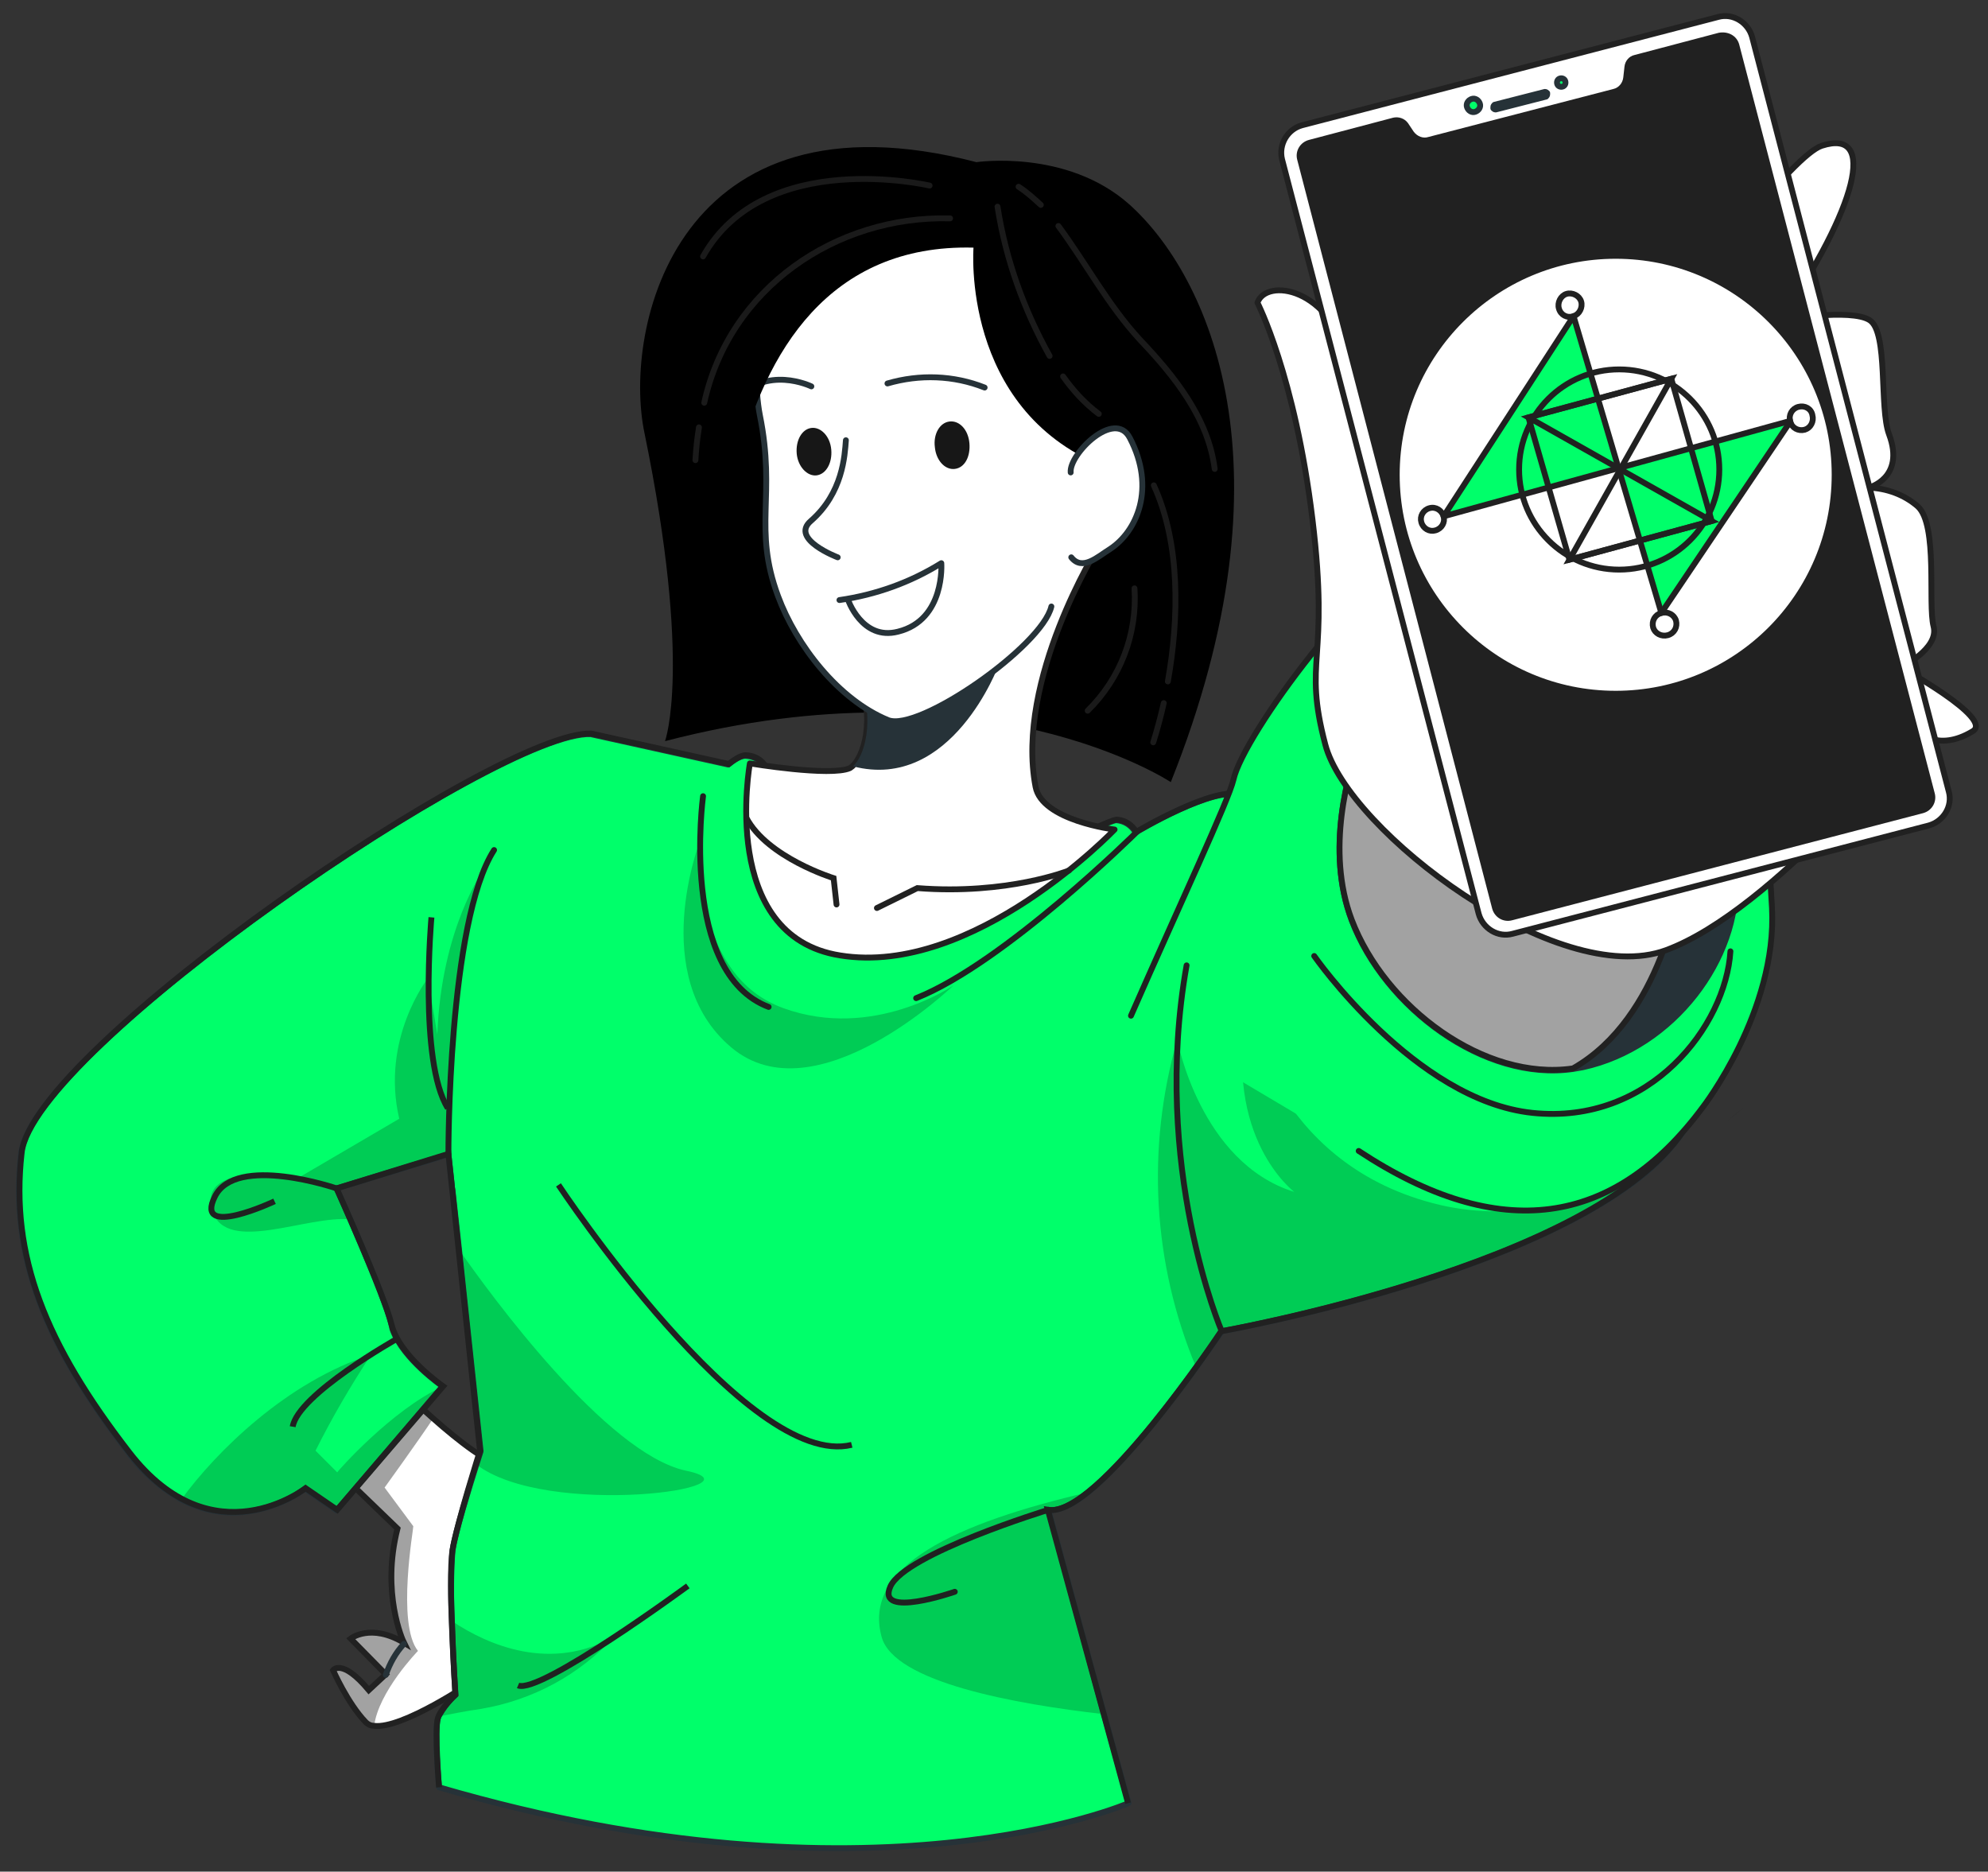 <?xml version="1.0" encoding="utf-8"?>
<!-- Generator: Adobe Illustrator 25.0.0, SVG Export Plug-In . SVG Version: 6.00 Build 0)  -->
<svg version="1.1" id="Camada_1" xmlns="http://www.w3.org/2000/svg" xmlns:xlink="http://www.w3.org/1999/xlink" x="0px" y="0px"
	 viewBox="0 0 339.6 319.7" style="enable-background:new 0 0 339.6 319.7;" xml:space="preserve">
<rect x="0" y="0" width="339.6" height="319.7" fill="#333333" stroke="none"/>
<style type="text/css">
	.st0{display:none;}
	.st1{display:inline;}
	.st2{fill:#FFFFFF;}
	.st3{clip-path:url(#SVGID_2_);}
	.st4{opacity:0.4;fill:#00FF6A;enable-background:new    ;}
	.st5{fill:none;stroke:#263238;stroke-linecap:round;stroke-linejoin:round;}
	.st6{fill:#00FF6A;}
	.st7{opacity:0.2;enable-background:new    ;}
	.st8{fill:#00FF6A;stroke:#263238;stroke-linecap:round;stroke-linejoin:round;}
	.st9{fill:#263238;}
	.st10{fill:#FFFFFF;stroke:#263238;stroke-linecap:round;stroke-linejoin:round;}
	.st11{opacity:0.2;}
	.st12{fill:none;stroke:#FFFFFF;stroke-linecap:round;stroke-linejoin:round;}
	.st13{fill:#263238;stroke:#263238;stroke-linecap:round;stroke-linejoin:round;}
	.st14{clip-path:url(#SVGID_4_);}
	.st15{fill:#00FF6A;stroke:#263238;stroke-width:1.002;stroke-linecap:round;stroke-linejoin:round;stroke-miterlimit:4.007;}
	.st16{fill:none;stroke:#26343B;stroke-miterlimit:10;}
	.st17{fill:#00FF6A;stroke:#26343B;stroke-miterlimit:10;}
	.st18{clip-path:url(#SVGID_6_);}
	.st19{opacity:0.4;fill:#171717;enable-background:new    ;}
	.st20{fill:none;stroke:#212121;stroke-miterlimit:10;}
	.st21{fill:#00FF6A;stroke:#212121;stroke-linecap:round;stroke-linejoin:round;}
	.st22{fill:#FFFFFF;stroke:#212121;stroke-linecap:square;stroke-linejoin:round;stroke-miterlimit:10;}
	.st23{fill:none;stroke:#212121;stroke-linecap:round;stroke-miterlimit:10;}
	.st24{fill:#171717;}
	.st25{fill:none;stroke:#828282;stroke-linecap:round;stroke-linejoin:round;}
	.st26{clip-path:url(#SVGID_8_);}
	.st27{fill:none;stroke:#212121;stroke-linecap:round;stroke-linejoin:round;}
	.st28{fill:#212121;}
	.st29{fill:#00FF6A;stroke:#212121;stroke-linecap:square;stroke-linejoin:round;stroke-miterlimit:10;}
	.st30{fill:none;stroke:#212121;stroke-linejoin:round;stroke-miterlimit:10;}
	.st31{display:inline;fill:none;stroke:#000000;stroke-width:5;stroke-miterlimit:10;}
</style>
<g id="Camada_1_2_">
	<g id="Camada_1_1_" class="st0">
		<g id="freepik--Character--inject-626" class="st1">
			<path class="st2" d="M80.6,287.3c0,0-11.9,8.1-16.7,7.5c-0.5,0-1-0.2-1.4-0.6c-3.1-3.2-5.6-8.9-5.6-8.9s1.5-2.1,6.1,3.4l2.9-2.7
				l-6-6.1c0,0,3.4-2.7,9.1,0.7c-0.2-0.4-3.9-8.5-1.1-19.5l-14-13.5l12.4-10.8l1-0.8c0,0,0.8,0.8,2,2s2.9,2.7,4.7,4.3
				c4.4,3.9,9.7,8,12,8C90.2,250.3,80.6,287.3,80.6,287.3z"/>
			<g>
				<g>
					<g>
						<g>
							<g>
								<defs>
									<path id="SVGID_1_" d="M80.6,287.3c0,0-11.9,8.1-16.7,7.5c-0.5,0-1-0.2-1.4-0.6c-3.1-3.2-5.6-8.9-5.6-8.9s1.5-2.1,6.1,3.4
										l2.9-2.7l-6-6.1c0,0,3.4-2.7,9.1,0.7c-0.2-0.4-3.9-8.5-1.1-19.5l-14-13.5l12.4-10.8l1-0.8c0,0,0.8,0.8,2,2s2.9,2.7,4.7,4.3
										c4.4,3.9,9.7,8,12,8C90.2,250.3,80.6,287.3,80.6,287.3z"/>
								</defs>
								<clipPath id="SVGID_2_">
									<use xlink:href="#SVGID_1_"  style="overflow:visible;"/>
								</clipPath>
								<g class="st3">
									<path class="st4" d="M71.4,282c0,0-6.8,7-7.5,12.9c-0.5,0-1-0.2-1.4-0.6c-3.1-3.2-5.6-8.9-5.6-8.9s1.5-2.1,6.1,3.4l2.9-2.7
										l-6-6.1c0,0,3.4-2.7,9.1,0.7c-0.2-0.4-3.9-8.5-1.1-19.5l-14-13.5l12.4-10.8l3,1.1c1.2,1.2,2.9,2.7,4.7,4.3
										c-2.6,3.9-8.3,11.8-8.3,11.8l4.9,6.6C70.7,260.8,67.7,277.4,71.4,282z"/>
								</g>
							</g>
						</g>
					</g>
				</g>
			</g>
			<path class="st5" d="M80.6,287.3c0,0-11.9,8.1-16.7,7.5c-0.5,0-1-0.2-1.4-0.6c-3.1-3.2-5.6-8.9-5.6-8.9s1.5-2.1,6.1,3.4l2.9-2.7
				l-6-6.1c0,0,3.4-2.7,9.1,0.7c-0.2-0.4-3.9-8.5-1.1-19.5l-14-13.5l12.4-10.8l1-0.8c0,0,0.8,0.8,2,2s2.9,2.7,4.7,4.3
				c4.4,3.9,9.7,8,12,8C90.2,250.3,80.6,287.3,80.6,287.3z"/>
			<path class="st5" d="M65.9,286.1c0.7-2,1.7-3.8,3.1-5.3"/>
			<path class="st6" d="M287.7,193.1c-1.9,2.7-4.1,5.2-6.7,7.3l0,0c-21.9,18.1-72.3,27-72.3,27s-1.7,2.5-4.3,6.1
				c-4.7,6.5-12.3,16.4-18.5,21.4l0,0c-2.6,2.1-5,3.3-6.8,3l9.5,34.9l4.2,15.2c0,0-43.5,19-117.8-2.7c0,0-0.9-9.7-0.2-11.8
				c0-0.1,0.1-0.2,0.1-0.3c0.8-1.4,1.7-2.6,2.9-3.7c0,0-0.4-6.2-0.6-12.6c-0.2-4-0.2-8.1,0.1-12.1c0.5-3.2,2.9-10.9,4.1-14.7
				l0.7-2.2l-3.7-34.6l-1.1-10l-0.1-0.5c0-0.1,0-0.1,0-0.2l-0.6-5.4L57.5,203c0,0,1,2.2,2.4,5.4c2.5,5.8,6.2,14.5,7,18
				c0.1,0.3,0.1,0.6,0.2,0.8c1.8,5,8.5,9.6,8.5,9.6L57.5,258l-5.4-3.7c-0.7,0.5-1.4,1-2.2,1.4c-3.5,1.9-10.9,4.7-19,0.4
				c-3.5-2-6.6-4.7-8.9-7.9C7.8,229.8,1.6,214.7,3.6,197s81.5-72.2,97.3-71.6l23.5,5.2c0.5-0.4,1.9-1.5,2.9-1.5
				c4.3,0.2,4.4,5.2,4.4,5.2l52.6,8.5c0,0,5.5-2.7,6.4-2.7c1.4,0.1,2.6,0.9,3.3,2.1c0,0,13.6-8.2,18-6.3
				C226.6,142,298.3,176.9,287.7,193.1z"/>
			<path class="st7" d="M105,279.5c-6,6.6-14,10.9-22.8,12.4c-2.8,0.4-5.2,0.9-7.3,1.3c0.8-1.4,1.7-2.6,2.9-3.7
				c0,0-0.4-6.2-0.6-12.6C83.3,281,94.1,285.7,105,279.5z"/>
			<path class="st7" d="M81.3,250.1l0.7-2.2l-3.7-34.6c5.5,7.9,25.2,34.9,38.8,37.9C131.4,254.1,93.4,259.5,81.3,250.1z"/>
			<path class="st7" d="M188.5,292.8c-14.9-1.7-35.8-5.4-37.9-13.2c-3.3-12.1,12.6-19.4,35.3-24.7c-2.6,2.1-5,3.3-6.8,3L188.5,292.8
				z"/>
			<path class="st7" d="M280.9,200.4c-21.9,18.1-72.3,27-72.3,27s-1.7,2.5-4.3,6.1c-7.4-17.7-8.5-37.4-3.2-55.9c0,0,3.9,21,20,26
				c0,0-12.3-9.2-8-31.3c0,0,4.2,26,31.6,33.2C258.1,209.1,271.1,205.2,280.9,200.4z"/>
			<path class="st7" d="M77.2,202.7l-0.6-5.6l-19.1,5.8c0,0,1,2.2,2.4,5.4c-7.3-0.8-21.2,6-23.6-1.4c-2.9-8.9,15-5.9,15-5.9
				l16.9-9.9c-3.2-13.7,4.9-24,4.9-24l1.6,9.6c0.7-18.2,7.9-28.1,7.9-28.1C76.7,163.1,76.8,198.5,77.2,202.7z"/>
			<path class="st7" d="M75.7,236.8L57.6,258l-5.4-3.7c-0.7,0.5-1.4,1-2.2,1.4c-3.5,1.9-10.9,4.7-19,0.4c5.9-8.1,18-20.1,32.4-24.7
				c-3.5,5.3-6.7,10.8-9.5,16.4l3.7,3.7C57.6,251.4,66.9,240.8,75.7,236.8z"/>
			<path class="st7" d="M119.6,143.6c0,1.9-1.2,23,14.2,28.6s29.1-3.9,29.1-3.9s-23.6,22.8-38,10.6S119.6,143.6,119.6,143.6z"/>
			<path class="st5" d="M75,305.3c0,0-0.8-9.7-0.2-11.8c0.5-1.7,3-4,3-4s-1.3-19.7-0.5-24.7c0.7-4.4,4.7-17,4.7-17l-5.4-50.7
				L57.5,203c0,0,8.1,18,9.4,23.3c1.3,5.3,8.8,10.5,8.8,10.5l-18.1,21.1l-5.4-3.7c0,0-15.8,12.4-30.1-6.1S1.7,214.6,3.7,196.9
				s81.6-72.2,97.3-71.6l23.5,5.2c0.5-0.4,1.9-1.5,2.9-1.5c4.3,0.2,4.4,5.2,4.4,5.2l52.6,8.5c0,0,5.5-2.7,6.4-2.7
				c1.4,0.1,2.6,0.9,3.3,2.1c0,0,13.6-8.1,18-6.3c14.4,6.2,86.1,41.1,75.5,57.3c-15.1,23-79,34.3-79,34.3s-21.2,32-29.6,30.5
				l13.7,50.1"/>
			<path class="st8" d="M232.1,196.6c24.1,15.9,43.6,13,58.8-7.5c0,0,12.7-16.4,11.8-34s-5.1-75.1-60.1-60.4
				c-9,2.4-30.2,30.7-31.9,38.5c-0.8,3.5-9.3,21.6-17.5,40.3"/>
			<path class="st9" d="M166.8,27.7c0,0,15.4-2.3,26.1,7.2c13.5,12.1,28.7,44.7,7.1,98.7c0,0-31.9-21.2-86.4-7
				c0,0,4.7-12.7-3.5-52.6C106.3,56,115.7,14.4,166.8,27.7z"/>
			<path class="st10" d="M143.5,163.2c22.8,3.7,46.9-21.5,46.9-21.5s-12.4-1.5-13.5-7.3c-3.5-18.3,10.7-41,10.7-41
				s-55.3,1.5-45.6,14c1.8,2.3,3.3,4.8,4.4,7.5c3.4,8.2,1,14.4-0.8,16c-0.1,0.1-0.3,0.2-0.4,0.3c-3.3,1.5-17.1-0.8-17.1-0.8
				S122.7,159.9,143.5,163.2z"/>
			<path class="st5" d="M182.6,148.7c0,0-10.5,4.2-25.9,3l-6.9,3.4"/>
			<path class="st5" d="M142.9,154.5l-0.5-4.5c0,0-11.3-3.5-14.9-10.3"/>
			<path class="st9" d="M145.7,130.9c16.9,4.4,24.9-17.3,24.9-17.3s-13.5-4-24.1,1.3C149.8,123.2,147.5,129.4,145.7,130.9z"/>
			<path class="st10" d="M188.7,82c4.1-23.1-0.5-50.8-35.6-48.5c-25.1,1.6-24.9,29.2-23.3,37.4c2.8,13.8-1.2,19.3,3.1,30.9
				c3.1,8.4,10.3,17.7,18.8,21.2c5.2,2.1,26.3-12.6,27.9-19.4"/>
			<path class="st5" d="M144.5,75.2c-0.2,2.6-0.5,9-6,13.8c-3.6,3.1,4.6,6.2,4.6,6.2"/>
			<path class="st5" d="M138.6,66c0,0-7.8-3.8-13,2.5"/>
			<path class="st5" d="M151.6,65.5c5.5-1.6,11.3-1.4,16.6,0.7"/>
			<path class="st9" d="M159.7,76.4c0.2,2.2,1.7,3.9,3.4,3.7s2.7-2.1,2.5-4.4s-1.7-3.9-3.4-3.7S159.4,74.2,159.7,76.4z"/>
			<path class="st5" d="M143.4,102.5c6.2-0.9,12.1-3,17.4-6.3c0,0,0.7,9.7-7.4,11.7c-6.2,1.6-8.6-5.6-8.6-5.6"/>
			<path class="st9" d="M166.3,42.3c0,0-2.2,27.4,22,37.3l11.3-26.3l-17.1-19l-25.8-7.5c-38.6,2.4-55.2,26.4-33.8,90.2
				C122.8,117,116.8,41,166.3,42.3z"/>
			<path class="st10" d="M182.9,80.7c-0.3-3.1,7.5-10.9,10.1-5.9c4.5,8.6,1.2,16-3.4,19c-2.1,1.3-4.7,3.8-6.6,1.4"/>
			<path class="st9" d="M136.1,77.5c0.2,2.2,1.8,3.9,3.4,3.7s2.7-2.1,2.5-4.4s-1.8-3.9-3.4-3.7S135.9,75.2,136.1,77.5z"/>
			<g class="st11">
				<path class="st12" d="M119.4,73c-0.3,1.9-0.5,3.7-0.6,5.6"/>
				<path class="st12" d="M162.3,37.3c-19.5-0.5-37.7,11.9-42,31.5"/>
				<path class="st12" d="M158.8,31.7c0,0-28.2-6.6-38.7,12.1"/>
				<path class="st12" d="M181.6,64.3c1.7,2.4,3.7,4.6,6.1,6.4"/>
				<path class="st12" d="M170.4,35.3c1.4,9,4.5,17.6,8.9,25.5"/>
				<path class="st12" d="M198.8,120.1c-0.5,2.2-1.1,4.5-1.8,6.7"/>
				<path class="st12" d="M197.1,82.9c4.6,10.1,4.3,22.8,2.4,33.5"/>
				<path class="st12" d="M193.8,100.5c0.5,7.8-2.4,15.4-8,20.9"/>
				<path class="st12" d="M180.8,38.6c4.8,6.5,8.4,13.4,13.9,19.4c5.9,6.2,11.7,13.4,12.8,22.1"/>
				<path class="st12" d="M174,31.9c1.4,0.9,2.6,2,3.8,3.1"/>
			</g>
			<path class="st13" d="M270.4,182.3c-0.6,0.1-1.1,0.2-1.7,0.3c-15.1,2.2-32.1-10.4-37.8-25.4c-4.5-11.9-0.6-25.4,1.6-31.1
				c0.7-1.8,1.2-2.9,1.2-2.9c9.1-13,62.1,12.5,62.8,26.5S285.9,178.9,270.4,182.3z"/>
			<path class="st2" d="M287,151.5c0,0-3,22.3-18.3,31c-15.1,2.2-32.1-10.4-37.8-25.4c-4.5-11.9-0.6-25.4,1.6-31.1l0,0
				C250.4,115.8,287,151.5,287,151.5z"/>
			<g>
				<g>
					<g>
						<g>
							<g>
								<defs>
									<path id="SVGID_3_" d="M287,151.5c0,0-3,22.3-18.3,31c-15.1,2.2-32.1-10.4-37.8-25.4c-4.5-11.9-0.6-25.4,1.6-31.1l0,0
										C250.4,115.8,287,151.5,287,151.5z"/>
								</defs>
								<clipPath id="SVGID_4_">
									<use xlink:href="#SVGID_3_"  style="overflow:visible;"/>
								</clipPath>
								<g class="st14">
									<path class="st4" d="M287,151.5c0,0-3,22.3-18.3,31c-15.1,2.2-32.1-10.4-37.8-25.4c-4.5-11.9-0.6-25.4,1.6-31.1l0,0
										C250.4,115.8,287,151.5,287,151.5z"/>
								</g>
							</g>
						</g>
					</g>
				</g>
			</g>
			<path class="st5" d="M287,151.5c0,0-3,22.3-18.3,31c-15.1,2.2-32.1-10.4-37.8-25.4c-4.5-11.9-0.6-25.4,1.6-31.1l0,0
				C250.4,115.8,287,151.5,287,151.5z"/>
			<path class="st5" d="M224.5,163.3c0,0,17.2,24.7,37.3,26.8s33-14.9,33.8-27.6"/>
			<path class="st10" d="M214.8,51.7c1.5-4.2,12.4-2.8,15.8,10.4s17,45.3,17,45.3s54-79.4,63.6-82.5s5.9,10.7-7.1,29.8
				c0,0,12.1-2.1,15.3,0s1.6,15,3.3,19.5c2.8,7.5-3.5,9.1-3.5,9.1c3.1,0.1,6.1,1.2,8.4,3.2c3.5,3.2,1.7,16.7,2.7,20.5
				c1,3.8-5.6,7-5.6,7s15.9,8.7,12.3,10.9c-6.1,3.7-9.5-0.1-9.5-0.1s-24.5,30.7-42.9,37.5s-54.3-20.3-58.2-35.1s0.8-13.9-2.2-38.5
				S214.8,51.7,214.8,51.7z"/>
			<path class="st10" d="M222.4,21.4l71.1-18.5c2.5-0.7,5.1,0.9,5.8,3.4l33.6,128.9c0.7,2.5-0.9,5.1-3.4,5.8l-71.1,18.5
				c-2.5,0.7-5.1-0.9-5.8-3.4L219,27.2C218.4,24.7,219.9,22.1,222.4,21.4z"/>
			<path class="st8" d="M252.8,17.7c0.2,0.6-0.2,1.2-0.8,1.4c-0.6,0.2-1.2-0.2-1.4-0.8c-0.2-0.6,0.2-1.2,0.8-1.4l0,0
				C252,16.7,252.6,17.1,252.8,17.7z"/>
			<path class="st8" d="M267.4,13.9c0.1,0.4-0.1,0.8-0.5,0.9l0,0c-0.4,0.1-0.8-0.1-0.9-0.5s0.1-0.8,0.5-0.9S267.3,13.5,267.4,13.9z"
				/>
			<path class="st15" d="M255.3,17.9l8.6-2.2c0.2,0,0.3,0.1,0.4,0.2v0.2c0,0.2-0.1,0.3-0.2,0.4l-8.6,2.2c-0.2,0-0.3-0.1-0.4-0.2
				v-0.2C255.1,18.1,255.2,18,255.3,17.9z"/>
			<path class="st8" d="M297.1,7.6l33.4,127.9c0.4,1.5-0.5,3-2,3.4l-70.2,18.3c-1.5,0.4-3-0.5-3.4-2L221.6,27.3
				c-0.4-1.5,0.5-3,2-3.4l14.4-3.8c0.9-0.2,1.9,0.1,2.5,0.9l1,1.5c0.6,0.8,1.6,1.2,2.5,0.9l31.6-8.2c0.9-0.2,1.6-1,1.7-2l0.2-1.8
				c0.1-1,0.8-1.8,1.7-2l14.4-3.8C295.2,5.3,296.7,6.1,297.1,7.6z"/>
			<circle class="st10" cx="270.9" cy="65.3" r="29.6"/>
			<g>
				<path class="st16" d="M265.6,48.1c0.7-0.2,1.1-1,0.8-1.6l0,0c-0.2-0.7-1-1-1.6-0.8c-0.7,0.2-1.1,1-0.8,1.6
					C264.2,47.9,265,48.3,265.6,48.1z"/>
				<path class="st16" d="M249.6,69.4c-0.7,0.2-1.1,0.9-0.9,1.6s0.9,1.1,1.6,0.9l0,0c0.7-0.2,1.1-0.9,0.9-1.6S250.3,69.3,249.6,69.4
					z"/>
				<path class="st16" d="M290.7,58.2c-0.7,0.2-1.1,0.9-0.9,1.6s0.9,1.1,1.6,0.9l0,0c0.7-0.2,1.1-0.9,0.9-1.6S291.4,58,290.7,58.2z"
					/>
				<path class="st16" d="M275.5,81.1c-0.7,0.2-1.1,0.9-0.9,1.6l0,0l0,0c0.2,0.7,0.9,1.1,1.6,0.9s1.1-0.9,0.9-1.6
					C276.9,81.3,276.1,80.9,275.5,81.1z"/>
				<path class="st17" d="M292.7,57.8c-0.9-0.8-2.3-0.8-3.2,0.1c-0.3,0.3-0.5,0.6-0.5,1c-1.7-3.8-5.9-5.8-9.8-4.6l-2.6,0.7l-0.4-1.2
					c-1.3-3.9-5.2-6.3-9.3-5.6c0.8-0.9,0.7-2.3-0.2-3.2c-0.9-0.8-2.3-0.7-3.2,0.2s-0.7,2.3,0.2,3.2c0.3,0.3,0.6,0.4,1,0.5
					c-3.7,1.8-5.6,6.1-4.3,10l0.1,0.4l-3.1,0.8c-4,1-6.6,4.9-6.1,9c-0.3-0.3-0.6-0.5-1-0.6c-1.2-0.3-2.4,0.4-2.8,1.5
					c-0.3,1.2,0.4,2.4,1.5,2.8c1.2,0.3,2.4-0.4,2.8-1.5c1.6,3.8,5.7,5.8,9.7,4.8l3.5-0.9c1.2,3.8,5,6.3,9,5.7
					c-0.8,0.9-0.8,2.3,0.1,3.2s2.3,0.8,3.2-0.1c0.8-0.9,0.8-2.3-0.1-3.2c-0.3-0.3-0.6-0.5-1-0.5c3.6-1.6,5.6-5.6,4.7-9.4l2.7-0.8
					c3.9-1.1,6.4-5,5.9-9.1c0.9,0.8,2.3,0.8,3.2-0.1C293.6,60.1,293.6,58.6,292.7,57.8z M250.3,72L250.3,72
					c-0.7,0.2-1.4-0.2-1.6-0.9s0.2-1.4,0.9-1.6c0.7-0.2,1.6,0.2,1.8,0.9S251,71.8,250.3,72z M264,47.2c-0.2-0.7,0.2-1.4,0.8-1.6
					c0.7-0.2,1.4,0.1,1.6,0.8l0,0c0.2,0.7-0.1,1.6-0.7,1.8S264.2,47.9,264,47.2z M277.1,82c0.2,0.7-0.2,1.4-0.9,1.6
					c-0.7,0.2-1.4-0.2-1.6-0.9l0,0l0,0c-0.2-0.7,0.1-1.6,0.8-1.8C276.1,80.8,276.9,81.3,277.1,82z M291.5,60.7L291.5,60.7
					c-0.7,0.2-1.7-0.2-1.9-0.8c-0.2-0.7,0.4-1.5,1.1-1.7s1.4,0.2,1.6,0.9C292.5,59.7,292.2,60.5,291.5,60.7z"/>
			</g>
			<line class="st5" x1="282.6" y1="70.4" x2="264.7" y2="75.3"/>
			<line class="st5" x1="276.6" y1="55" x2="265.2" y2="75.2"/>
			<line class="st5" x1="260.7" y1="59.3" x2="281.1" y2="70.9"/>
			<line class="st5" x1="277" y1="54.9" x2="259.7" y2="59.6"/>
			<line class="st5" x1="260.6" y1="59.3" x2="265.2" y2="75.2"/>
			<line class="st5" x1="251.2" y1="70.4" x2="289.6" y2="59.8"/>
			<line class="st5" x1="266" y1="48.1" x2="275.5" y2="81.1"/>
			<line class="st5" x1="276.6" y1="55" x2="281.1" y2="70.9"/>
			<path class="st9" d="M305.9,114.2l-40,10.4c-4.8,1.3-9.7-1.6-11-6.4l0,0l0,0c-1.3-4.8,1.6-9.7,6.4-11l0,0l40-10.4
				c4.8-1.2,9.7,1.6,11,6.4l0,0C313.6,108,310.7,112.9,305.9,114.2z"/>
			<path class="st2" d="M261.5,112.1c0.3-0.5,0.7-0.8,1.3-0.9c0.5-0.2,1.1-0.1,1.6,0.2s0.8,0.8,0.9,1.4l0.1,0.3l-1.2,0.3l-0.1-0.3
				c0-0.2-0.2-0.4-0.3-0.6c-0.2-0.1-0.4-0.1-0.5-0.1c-0.2,0-0.3,0.2-0.4,0.3c-0.1,0.2-0.1,0.4,0,0.7s0.3,0.6,0.5,0.8
				c0.3,0.3,0.7,0.5,1.1,0.7c0.3,0.2,0.6,0.3,0.9,0.5s0.5,0.4,0.7,0.7s0.4,0.6,0.5,1c0.2,0.5,0.1,1.1-0.1,1.7
				c-0.6,0.9-1.9,1.2-2.9,0.8c-0.5-0.3-0.8-0.8-0.9-1.4l-0.1-0.5l1.2-0.3l0.1,0.6c0.1,0.5,0.4,0.8,0.9,0.6s0.6-0.4,0.5-1
				c-0.1-0.3-0.3-0.6-0.5-0.8c-0.3-0.3-0.7-0.5-1.1-0.7c-0.3-0.2-0.6-0.4-0.9-0.6s-0.5-0.4-0.7-0.7s-0.4-0.6-0.5-1
				C261.2,113.2,261.3,112.6,261.5,112.1z"/>
			<path class="st2" d="M268.4,116.6c0.1,0.5,0.4,0.7,0.9,0.6s0.6-0.5,0.5-1l-1.7-6.4l1.2-0.3l1.6,6.3c0.2,0.5,0.1,1.1-0.1,1.7
				c-0.3,0.5-0.8,0.8-1.3,0.9c-0.5,0.2-1.1,0.1-1.6-0.2s-0.8-0.9-0.9-1.4l-1.6-6.3l1.3-0.3L268.4,116.6z"/>
			<path class="st2" d="M273.7,108.9c0.4,0.3,0.8,0.8,0.8,1.3l0.1,0.3c0.1,0.4,0.1,0.7,0.1,1.1c-0.1,0.3-0.2,0.6-0.5,0.8
				c0.7,0.1,1.2,0.6,1.4,1.5l0.2,0.7c0.2,0.5,0.1,1.1-0.1,1.6c-0.3,0.5-0.8,0.8-1.3,0.9l-2,0.5l-2.2-8.3l2-0.5
				C272.7,108.7,273.2,108.7,273.7,108.9z M272.4,112.4l0.5-0.1c0.2,0,0.4-0.2,0.5-0.4s0.1-0.5,0-0.7l-0.1-0.5
				c0-0.2-0.2-0.4-0.3-0.6c-0.2-0.1-0.4-0.1-0.5-0.1l-0.6,0.2L272.4,112.4z M273.4,116.1l0.7-0.2c0.2,0,0.4-0.1,0.5-0.3
				s0.1-0.5,0-0.7l-0.2-0.7c0-0.3-0.2-0.5-0.4-0.7c-0.2-0.1-0.5-0.1-0.7-0.1l-0.6,0.2L273.4,116.1z"/>
			<path class="st2" d="M275.4,108.5c0.3-0.5,0.7-0.8,1.3-0.9c0.5-0.2,1.1-0.1,1.6,0.2s0.8,0.9,0.9,1.4l0.1,0.3l-1.2,0.3l-0.1-0.4
				c0-0.2-0.2-0.4-0.3-0.6c-0.2-0.1-0.4-0.1-0.5-0.1c-0.2,0-0.4,0.2-0.4,0.3c-0.1,0.2-0.1,0.4,0,0.7s0.3,0.6,0.5,0.8
				c0.3,0.3,0.7,0.5,1.1,0.7s0.7,0.4,0.9,0.5c0.3,0.2,0.5,0.4,0.7,0.7s0.4,0.6,0.5,1c0.2,0.5,0.2,1.1-0.1,1.7
				c-0.3,0.5-0.8,0.8-1.3,0.9c-0.5,0.2-1.1,0.1-1.6-0.2s-0.8-0.9-0.9-1.4l-0.1-0.5l1.2-0.3l0.2,0.6c0.1,0.5,0.4,0.7,0.9,0.6
				s0.6-0.4,0.5-1c-0.1-0.3-0.3-0.6-0.5-0.8c-0.3-0.3-0.7-0.5-1.1-0.7c-0.3-0.2-0.6-0.4-0.9-0.6s-0.5-0.4-0.7-0.7s-0.4-0.6-0.5-1
				C275.1,109.6,275.2,109,275.4,108.5z"/>
			<path class="st2" d="M284.8,112.3c0.2,0.5,0.1,1.1-0.1,1.7c-0.3,0.5-0.8,0.8-1.3,0.9c-0.5,0.2-1.1,0.1-1.6-0.2s-0.8-0.8-0.9-1.4
				l-1.1-4.3c-0.2-0.5-0.2-1.1,0.1-1.7c0.3-0.5,0.8-0.8,1.3-0.9c0.5-0.2,1.1-0.1,1.6,0.2s0.8,0.9,0.9,1.4l0.2,0.8l-1.2,0.3l-0.2-0.9
				c-0.1-0.5-0.4-0.8-0.9-0.6s-0.6,0.4-0.5,1l1.2,4.5c0.1,0.5,0.4,0.8,0.9,0.6s0.6-0.4,0.5-1l-0.3-1.2l1.2-0.3L284.8,112.3z"/>
			<path class="st2" d="M288.6,113c-0.1-0.2-0.1-0.4-0.2-0.6l-0.3-1.3c0-0.3-0.2-0.6-0.4-0.8c-0.2-0.1-0.5-0.2-0.7-0.1l-0.4,0.1
				l0.9,3.4l-1.3,0.3l-2.1-8.3l2-0.5c0.9-0.4,1.9,0,2.3,0.9c0.1,0.2,0.1,0.4,0.1,0.5l0.2,0.7c0.3,0.7,0.1,1.4-0.4,1.9
				c0.3,0,0.6,0.2,0.8,0.5c0.2,0.3,0.4,0.7,0.5,1.1l0.3,1.3c0.1,0.2,0.1,0.4,0.2,0.6c0.1,0.1,0.1,0.3,0.2,0.4l-1.3,0.4
				C288.8,113.2,288.7,113.1,288.6,113z M286.2,109.1l0.5-0.1c0.2,0,0.4-0.2,0.5-0.4s0.1-0.5,0-0.7l-0.2-0.8c0-0.2-0.1-0.4-0.3-0.6
				c-0.2-0.1-0.4-0.1-0.6-0.1l-0.6,0.2L286.2,109.1z"/>
			<path class="st2" d="M290,104.2l2.1,8.3l-1.3,0.3l-2.2-8.3L290,104.2z"/>
			<path class="st2" d="M294.5,103.5c0.4,0.3,0.7,0.8,0.8,1.3l0.1,0.3c0.1,0.4,0.1,0.7,0.1,1.1c-0.1,0.3-0.2,0.6-0.5,0.8
				c0.7,0.1,1.2,0.6,1.4,1.5l0.2,0.7c0.2,0.5,0.1,1.1-0.1,1.6c-0.3,0.5-0.8,0.8-1.3,0.9l-2,0.5L291,104l2-0.5
				C293.4,103.2,294,103.3,294.5,103.5z M293.1,106.9l0.5-0.1c0.2,0,0.4-0.2,0.5-0.4s0.1-0.5,0-0.7l-0.1-0.5c0-0.2-0.2-0.4-0.3-0.6
				c-0.2-0.1-0.4-0.1-0.6-0.1l-0.6,0.2L293.1,106.9z M294.1,110.7l0.7-0.2c0.2,0,0.4-0.2,0.5-0.3c0.1-0.2,0.1-0.5,0-0.7l-0.2-0.7
				c0-0.3-0.2-0.5-0.4-0.7c-0.2-0.1-0.5-0.1-0.7-0.1l-0.6,0.1L294.1,110.7z"/>
			<path class="st2" d="M299.7,105.4l0.3,1.2l-1.8,0.5l0.6,2.4l2.2-0.6l0.3,1.2l-3.5,0.9l-2.1-8.3l3.5-0.9l0.3,1.2l-2.2,0.6l0.6,2.3
				L299.7,105.4z"/>
			<path class="st2" d="M302.1,101c0.5-0.2,1.1-0.1,1.6,0.1c0.5,0.3,0.8,0.8,0.9,1.4l1.1,4.2c0.2,0.5,0.2,1.1-0.1,1.6
				c-0.3,0.5-0.8,0.8-1.3,0.9l-2.1,0.5l-2.2-8.3L302.1,101z M303.2,108.3l0.7-0.2c0.2,0,0.4-0.2,0.5-0.3c0.1-0.2,0.1-0.4,0-0.7
				l-1.1-4.3c0-0.2-0.2-0.4-0.3-0.6c-0.2-0.1-0.4-0.1-0.5-0.1l-0.7,0.2L303.2,108.3z"/>
			<path class="st5" d="M208.7,227.4c0,0-12.1-28.2-6-62.5"/>
			<path class="st5" d="M179.1,257.9c0,0-24.5,7.5-27,13.1s11,0.9,11,0.9"/>
			<path class="st5" d="M194.2,142.1c0,0-22.6,22.4-37.7,28.4"/>
			<path class="st5" d="M120.1,136c0,0-4.1,30.2,11.2,36"/>
			<path class="st5" d="M76.6,197.1c0,0-0.1-39.6,7.8-51.9"/>
			<path class="st5" d="M73.7,156.7c0,0-2.2,24.6,2.8,32.6"/>
			<path class="st5" d="M57.5,203c0,0-17.2-5.9-20.8,1.4s10.2,0.8,10.2,0.8"/>
			<path class="st5" d="M67.8,228.7c0,0-16.9,9.5-17.8,15"/>
			<path class="st5" d="M95.4,202.4c0,0,32.3,48.8,50.1,44.4"/>
			<path class="st5" d="M117.5,270.9c0,0-25.3,18.6-29,17"/>
			<path class="st7" d="M294.9,191.6c1.7-1.4,2.8-2.3,3.2-2.6C297.7,189.3,296.6,190.3,294.9,191.6z"/>
		</g>
	</g>
	<g id="Camada_1_cópia">
		<g id="freepik--Character--inject-626_1_">
			<path class="st2" d="M80.6,287.3c0,0-11.9,8.1-16.7,7.5c-0.5,0-1-0.2-1.4-0.6c-3.1-3.2-5.6-8.9-5.6-8.9s1.5-2.1,6.1,3.4l2.9-2.7
				l-6-6.1c0,0,3.4-2.7,9.1,0.7c-0.2-0.4-3.9-8.5-1.1-19.5l-14-13.5l12.4-10.8l1-0.8c0,0,0.8,0.8,2,2s2.9,2.7,4.7,4.3
				c4.4,3.9,9.7,8,12,8C90.2,250.3,80.6,287.3,80.6,287.3z"/>
			<g>
				<g>
					<g>
						<g>
							<g>
								<defs>
									<path id="SVGID_5_" d="M80.6,287.3c0,0-11.9,8.1-16.7,7.5c-0.5,0-1-0.2-1.4-0.6c-3.1-3.2-5.6-8.9-5.6-8.9s1.5-2.1,6.1,3.4
										l2.9-2.7l-6-6.1c0,0,3.4-2.7,9.1,0.7c-0.2-0.4-3.9-8.5-1.1-19.5l-14-13.5l12.4-10.8l1-0.8c0,0,0.8,0.8,2,2s2.9,2.7,4.7,4.3
										c4.4,3.9,9.7,8,12,8C90.2,250.3,80.6,287.3,80.6,287.3z"/>
								</defs>
								<clipPath id="SVGID_6_">
									<use xlink:href="#SVGID_5_"  style="overflow:visible;"/>
								</clipPath>
								<g class="st18">
									<path class="st19" d="M71.4,282c0,0-6.8,7-7.5,12.9c-0.5,0-1-0.2-1.4-0.6c-3.1-3.2-5.6-8.9-5.6-8.9s1.5-2.1,6.1,3.4
										l2.9-2.7l-6-6.1c0,0,3.4-2.7,9.1,0.7c-0.2-0.4-3.9-8.5-1.1-19.5l-14-13.5l12.4-10.8l3,1.1c1.2,1.2,2.9,2.7,4.7,4.3
										c-2.6,3.9-8.3,11.8-8.3,11.8l4.9,6.6C70.7,260.8,67.7,277.4,71.4,282z"/>
								</g>
							</g>
						</g>
					</g>
				</g>
			</g>
			<path class="st20" d="M80.6,287.3c0,0-11.9,8.1-16.7,7.5c-0.5,0-1-0.2-1.4-0.6c-3.1-3.2-5.6-8.9-5.6-8.9s1.5-2.1,6.1,3.4l2.9-2.7
				l-6-6.1c0,0,3.4-2.7,9.1,0.7c-0.2-0.4-3.9-8.5-1.1-19.5l-14-13.5l12.4-10.8l1-0.8c0,0,0.8,0.8,2,2s2.9,2.7,4.7,4.3
				c4.4,3.9,9.7,8,12,8C90.2,250.3,80.6,287.3,80.6,287.3z"/>
			<path class="st5" d="M65.9,286.1c0.7-2,1.7-3.8,3.1-5.3"/>
			<path class="st8" d="M287.7,193.1c-1.9,2.7-4.1,5.2-6.7,7.3l0,0c-21.9,18.1-72.3,27-72.3,27s-1.7,2.5-4.3,6.1
				c-4.7,6.5-12.3,16.4-18.5,21.4l0,0c-2.6,2.1-5,3.3-6.8,3l9.5,34.9l4.2,15.2c0,0-43.5,19-117.8-2.7c0,0-0.9-9.7-0.2-11.8
				c0-0.1,0.1-0.2,0.1-0.3c0.8-1.4,1.7-2.6,2.9-3.7c0,0-0.4-6.2-0.6-12.6c-0.2-4-0.2-8.1,0.1-12.1c0.5-3.2,2.9-10.9,4.1-14.7
				l0.7-2.2l-3.7-34.6l-1.1-10l-0.1-0.5c0-0.1,0-0.1,0-0.2l-0.6-5.4L57.5,203c0,0,1,2.2,2.4,5.4c2.5,5.8,6.2,14.5,7,18
				c0.1,0.3,0.1,0.6,0.2,0.8c1.8,5,8.5,9.6,8.5,9.6L57.5,258l-5.4-3.7c-0.7,0.5-1.4,1-2.2,1.4c-3.5,1.9-10.9,4.7-19,0.4
				c-3.5-2-6.6-4.7-8.9-7.9C7.8,229.8,1.6,214.7,3.6,197s81.5-72.2,97.3-71.6l23.5,5.2c0.5-0.4,1.9-1.5,2.9-1.5
				c4.3,0.2,4.4,5.2,4.4,5.2l52.6,8.5c0,0,5.5-2.7,6.4-2.7c1.4,0.1,2.6,0.9,3.3,2.1c0,0,13.6-8.2,18-6.3
				C226.6,142,298.3,176.9,287.7,193.1z"/>
			<path class="st7" d="M105,279.5c-6,6.6-14,10.9-22.8,12.4c-2.8,0.4-5.2,0.9-7.3,1.3c0.8-1.4,1.7-2.6,2.9-3.7
				c0,0-0.4-6.2-0.6-12.6C83.3,281,94.1,285.7,105,279.5z"/>
			<path class="st7" d="M81.3,250.1l0.7-2.2l-3.7-34.6c5.5,7.9,25.2,34.9,38.8,37.9C131.4,254.1,93.4,259.5,81.3,250.1z"/>
			<path class="st7" d="M188.5,292.8c-14.9-1.7-35.8-5.4-37.9-13.2c-3.3-12.1,12.6-19.4,35.3-24.7c-2.6,2.1-5,3.3-6.8,3L188.5,292.8
				z"/>
			<path class="st7" d="M280.9,200.4c-21.9,18.1-72.3,27-72.3,27s-1.7,2.5-4.3,6.1c-7.4-17.7-8.5-37.4-3.2-55.9c0,0,3.9,21,20,26
				c0,0-12.3-9.2-8-31.3c0,0,4.2,26,31.6,33.2C258.1,209.1,271.1,205.2,280.9,200.4z"/>
			<path class="st7" d="M77.2,202.7l-0.6-5.6l-19.1,5.8c0,0,1,2.2,2.4,5.4c-7.3-0.8-21.2,6-23.6-1.4c-2.9-8.9,15-5.9,15-5.9
				l16.9-9.9c-3.2-13.7,4.9-24,4.9-24l1.6,9.6c0.7-18.2,7.9-28.1,7.9-28.1C76.7,163.1,76.8,198.5,77.2,202.7z"/>
			<path class="st7" d="M75.7,236.8L57.6,258l-5.4-3.7c-0.7,0.5-1.4,1-2.2,1.4c-3.5,1.9-10.9,4.7-19,0.4c5.9-8.1,18-20.1,32.4-24.7
				c-3.5,5.3-6.7,10.8-9.5,16.4l3.7,3.7C57.6,251.4,66.9,240.8,75.7,236.8z"/>
			<path class="st7" d="M119.6,143.6c0,1.9-1.2,23,14.2,28.6s29.1-3.9,29.1-3.9s-23.6,22.8-38,10.6S119.6,143.6,119.6,143.6z"/>
			<path class="st20" d="M75,305.3c0,0-0.8-9.7-0.2-11.8c0.5-1.7,3-4,3-4s-1.3-19.7-0.5-24.7c0.7-4.4,4.7-17,4.7-17l-5.4-50.7
				L57.5,203c0,0,8.1,18,9.4,23.3c1.3,5.3,8.8,10.5,8.8,10.5l-18.1,21.1l-5.4-3.7c0,0-15.8,12.4-30.1-6.1S1.7,214.6,3.7,196.9
				s81.6-72.2,97.3-71.6l23.5,5.2c0.5-0.4,1.9-1.5,2.9-1.5c4.3,0.2,4.4,5.2,4.4,5.2l52.6,8.5c0,0,5.5-2.7,6.4-2.7
				c1.4,0.1,2.6,0.9,3.3,2.1c0,0,13.6-8.1,18-6.3c14.4,6.2,86.1,41.1,75.5,57.3c-15.1,23-79,34.3-79,34.3s-21.2,32-29.6,30.5
				l13.7,50.1"/>
			<path class="st21" d="M232.1,196.6c24.1,15.9,43.6,13,58.8-7.5c0,0,12.7-16.4,11.8-34s-5.1-75.1-60.1-60.4
				c-9,2.4-30.2,30.7-31.9,38.5c-0.8,3.5-9.3,21.6-17.5,40.3"/>
			<path d="M166.8,27.7c0,0,15.4-2.3,26.1,7.2c13.5,12.1,28.7,44.7,7.1,98.7c0,0-31.9-21.2-86.4-7c0,0,4.7-12.7-3.5-52.6
				C106.3,56,115.7,14.4,166.8,27.7z"/>
			<path class="st22" d="M143.5,163.2c22.8,3.7,46.9-21.5,46.9-21.5s-12.4-1.5-13.5-7.3c-3.5-18.3,10.7-41,10.7-41
				s-55.3,1.5-45.6,14c1.8,2.3,3.3,4.8,4.4,7.5c3.4,8.2,1,14.4-0.8,16c-0.1,0.1-0.3,0.2-0.4,0.3c-3.3,1.5-17.1-0.8-17.1-0.8
				S122.7,159.9,143.5,163.2z"/>
			<path class="st23" d="M182.6,148.7c0,0-10.5,4.2-25.9,3l-6.9,3.4"/>
			<path class="st23" d="M142.9,154.5l-0.5-4.5c0,0-11.3-3.5-14.9-10.3"/>
			<path class="st9" d="M145.7,130.9c16.9,4.4,24.9-17.3,24.9-17.3s-13.5-4-24.1,1.3C149.8,123.2,147.5,129.4,145.7,130.9z"/>
			<path class="st10" d="M188.7,82c4.1-23.1-0.5-50.8-35.6-48.5c-25.1,1.6-24.9,29.2-23.3,37.4c2.8,13.8-1.2,19.3,3.1,30.9
				c3.1,8.4,10.3,17.7,18.8,21.2c5.2,2.1,26.3-12.6,27.9-19.4"/>
			<path class="st5" d="M144.5,75.2c-0.2,2.6-0.5,9-6,13.8c-3.6,3.1,4.6,6.2,4.6,6.2"/>
			<path class="st5" d="M138.6,66c0,0-7.8-3.8-13,2.5"/>
			<path class="st5" d="M151.6,65.5c5.5-1.6,11.3-1.4,16.6,0.7"/>
			<path class="st24" d="M159.7,76.4c0.2,2.2,1.7,3.9,3.4,3.7s2.7-2.1,2.5-4.4s-1.7-3.9-3.4-3.7S159.4,74.2,159.7,76.4z"/>
			<path class="st5" d="M143.4,102.5c6.2-0.9,12.1-3,17.4-6.3c0,0,0.7,9.7-7.4,11.7c-6.2,1.6-8.6-5.6-8.6-5.6"/>
			<path d="M166.3,42.3c0,0-2.2,27.4,22,37.3l11.3-26.3l-17.1-19l-25.8-7.5c-38.6,2.4-55.2,26.4-33.8,90.2
				C122.8,117,116.8,41,166.3,42.3z"/>
			<path class="st10" d="M182.9,80.7c-0.3-3.1,7.5-10.9,10.1-5.9c4.5,8.6,1.2,16-3.4,19c-2.1,1.3-4.7,3.8-6.6,1.4"/>
			<path class="st24" d="M136.1,77.5c0.2,2.2,1.8,3.9,3.4,3.7s2.7-2.1,2.5-4.4s-1.8-3.9-3.4-3.7S135.9,75.2,136.1,77.5z"/>
			<g class="st11">
				<path class="st25" d="M119.4,73c-0.3,1.9-0.5,3.7-0.6,5.6"/>
				<path class="st25" d="M162.3,37.3c-19.5-0.5-37.7,11.9-42,31.5"/>
				<path class="st25" d="M158.8,31.7c0,0-28.2-6.6-38.7,12.1"/>
				<path class="st25" d="M181.6,64.3c1.7,2.4,3.7,4.6,6.1,6.4"/>
				<path class="st25" d="M170.4,35.3c1.4,9,4.5,17.6,8.9,25.5"/>
				<path class="st25" d="M198.8,120.1c-0.5,2.2-1.1,4.5-1.8,6.7"/>
				<path class="st25" d="M197.1,82.9c4.6,10.1,4.3,22.8,2.4,33.5"/>
				<path class="st25" d="M193.8,100.5c0.5,7.8-2.4,15.4-8,20.9"/>
				<path class="st25" d="M180.8,38.6c4.8,6.5,8.4,13.4,13.9,19.4c5.9,6.2,11.7,13.4,12.8,22.1"/>
				<path class="st25" d="M174,31.9c1.4,0.9,2.6,2,3.8,3.1"/>
			</g>
			<path class="st13" d="M270.4,182.3c-0.6,0.1-1.1,0.2-1.7,0.3c-15.1,2.2-32.1-10.4-37.8-25.4c-4.5-11.9-0.6-25.4,1.6-31.1
				c0.7-1.8,1.2-2.9,1.2-2.9c9.1-13,62.1,12.5,62.8,26.5S285.9,178.9,270.4,182.3z"/>
			<path class="st2" d="M287,151.5c0,0-3,22.3-18.3,31c-15.1,2.2-32.1-10.4-37.8-25.4c-4.5-11.9-0.6-25.4,1.6-31.1l0,0
				C250.4,115.8,287,151.5,287,151.5z"/>
			<g>
				<g>
					<g>
						<g>
							<g>
								<defs>
									<path id="SVGID_7_" d="M287,151.5c0,0-3,22.3-18.3,31c-15.1,2.2-32.1-10.4-37.8-25.4c-4.5-11.9-0.6-25.4,1.6-31.1l0,0
										C250.4,115.8,287,151.5,287,151.5z"/>
								</defs>
								<clipPath id="SVGID_8_">
									<use xlink:href="#SVGID_7_"  style="overflow:visible;"/>
								</clipPath>
								<g class="st26">
									<path class="st19" d="M287,151.5c0,0-3,22.3-18.3,31c-15.1,2.2-32.1-10.4-37.8-25.4c-4.5-11.9-0.6-25.4,1.6-31.1l0,0
										C250.4,115.8,287,151.5,287,151.5z"/>
								</g>
							</g>
						</g>
					</g>
				</g>
			</g>
			<path class="st27" d="M287,151.5c0,0-3,22.3-18.3,31c-15.1,2.2-32.1-10.4-37.8-25.4c-4.5-11.9-0.6-25.4,1.6-31.1l0,0
				C250.4,115.8,287,151.5,287,151.5z"/>
			<path class="st23" d="M224.5,163.3c0,0,17.2,24.7,37.3,26.8s33-14.9,33.8-27.6"/>
			<path class="st22" d="M214.8,51.7c1.5-4.2,12.4-2.8,15.8,10.4s17,45.3,17,45.3s54-79.4,63.6-82.5s5.9,10.7-7.1,29.8
				c0,0,12.1-2.1,15.3,0s1.6,15,3.3,19.5c2.8,7.5-3.5,9.1-3.5,9.1c3.1,0.1,6.1,1.2,8.4,3.2c3.5,3.2,1.7,16.7,2.7,20.5
				c1,3.8-5.6,7-5.6,7s15.9,8.7,12.3,10.9c-6.1,3.7-9.5-0.1-9.5-0.1s-24.5,30.7-42.9,37.5s-54.3-20.3-58.2-35.1s0.8-13.9-2.2-38.5
				S214.8,51.7,214.8,51.7z"/>
			<path class="st22" d="M222.4,21.4l71.1-18.5c2.5-0.7,5.1,0.9,5.8,3.4l33.6,128.9c0.7,2.5-0.9,5.1-3.4,5.8l-71.1,18.5
				c-2.5,0.7-5.1-0.9-5.8-3.4L219,27.2C218.4,24.7,219.9,22.1,222.4,21.4z"/>
			<path class="st8" d="M252.8,17.7c0.2,0.6-0.2,1.2-0.8,1.4c-0.6,0.2-1.2-0.2-1.4-0.8c-0.2-0.6,0.2-1.2,0.8-1.4l0,0
				C252,16.7,252.6,17.1,252.8,17.7z"/>
			<path class="st8" d="M267.4,13.9c0.1,0.4-0.1,0.8-0.5,0.9l0,0c-0.4,0.1-0.8-0.1-0.9-0.5s0.1-0.8,0.5-0.9S267.3,13.5,267.4,13.9z"
				/>
			<path class="st15" d="M255.3,17.9l8.6-2.2c0.2,0,0.3,0.1,0.4,0.2v0.2c0,0.2-0.1,0.3-0.2,0.4l-8.6,2.2c-0.2,0-0.3-0.1-0.4-0.2
				v-0.2C255.1,18.1,255.2,18,255.3,17.9z"/>
			<path class="st28" d="M297.1,7.6l33.4,127.9c0.4,1.5-0.5,3-2,3.4l-70.2,18.3c-1.5,0.4-3-0.5-3.4-2L221.6,27.3
				c-0.4-1.5,0.5-3,2-3.4l14.4-3.8c0.9-0.2,1.9,0.1,2.5,0.9l1,1.5c0.6,0.8,1.6,1.2,2.5,0.9l31.6-8.2c0.9-0.2,1.6-1,1.7-2l0.2-1.8
				c0.1-1,0.8-1.8,1.7-2l14.4-3.8C295.2,5.3,296.7,6.1,297.1,7.6z"/>
			<circle class="st22" cx="276" cy="81.1" r="37.4"/>
			<polyline class="st29" points="283.8,104.7 268.8,54 246.6,88.2 305.8,71.9 			"/>
			<g>
				<path class="st20" d="M268.8,54c1-0.3,1.6-1.5,1.3-2.5l0,0c-0.3-1-1.5-1.6-2.5-1.3s-1.6,1.5-1.3,2.5
					C266.6,53.8,267.7,54.4,268.8,54z"/>
				<path class="st20" d="M244.2,86.8c-1.1,0.3-1.7,1.4-1.4,2.4c0.3,1.1,1.4,1.7,2.4,1.4l0,0c1.1-0.3,1.7-1.4,1.4-2.4
					S245.3,86.5,244.2,86.8z"/>
				<path class="st20" d="M307.2,69.5c-1.1,0.3-1.7,1.4-1.4,2.5c0.3,1.1,1.4,1.7,2.5,1.4l0,0c1-0.3,1.6-1.4,1.3-2.5
					C309.4,69.8,308.3,69.2,307.2,69.5z"/>
				<path class="st20" d="M283.8,104.7c-1.1,0.3-1.7,1.4-1.4,2.5l0,0l0,0c0.3,1,1.4,1.6,2.5,1.3s1.7-1.4,1.4-2.5
					C286,105,284.9,104.4,283.8,104.7z"/>
			</g>
			<path class="st23" d="M208.7,227.4c0,0-12.1-28.2-6-62.5"/>
			<path class="st23" d="M179.1,257.9c0,0-24.5,7.5-27,13.1s11,0.9,11,0.9"/>
			<path class="st23" d="M194.2,142.1c0,0-22.6,22.4-37.7,28.4"/>
			<path class="st23" d="M120.1,136c0,0-4.1,30.2,11.2,36"/>
			<path class="st23" d="M76.6,197.1c0,0-0.1-39.6,7.8-51.9"/>
			<path class="st20" d="M73.7,156.7c0,0-2.2,24.6,2.8,32.6"/>
			<path class="st20" d="M57.5,203c0,0-17.2-5.9-20.8,1.4s10.2,0.8,10.2,0.8"/>
			<path class="st20" d="M67.8,228.7c0,0-16.9,9.5-17.8,15"/>
			<path class="st20" d="M95.4,202.4c0,0,32.3,48.8,50.1,44.4"/>
			<path class="st20" d="M117.5,270.9c0,0-25.3,18.6-29,17"/>
			<path class="st7" d="M294.9,191.6c1.7-1.4,2.8-2.3,3.2-2.6C297.7,189.3,296.6,190.3,294.9,191.6z"/>
			<polygon class="st20" points="268.1,95.6 285.5,64.7 261.1,71.3 292.4,89 			"/>
			<circle class="st20" cx="276.6" cy="80.2" r="17.1"/>
			<polygon class="st20" points="261.1,71.3 268.1,95.6 292.4,89 285.5,64.7 			"/>
		</g>
		<line class="st30" x1="283.8" y1="104.7" x2="305.7" y2="72.2"/>
	</g>
</g>
<g id="Camada_2_1_" class="st0">
	<rect x="50.5" y="3.6" class="st31" width="184.5" height="184.5"/>
	<line class="st31" x1="50.5" y1="3.6" x2="235" y2="188.1"/>
	<line class="st31" x1="235" y1="3.6" x2="50.5" y2="188.1"/>
	<circle class="st31" cx="143.4" cy="95.9" r="129.4"/>
	<path class="st31" d="M-17.3,94.2h321.4H-17.3z"/>
	<path class="st31" d="M143.4-66.5v321.4V-66.5z"/>
</g>
</svg>
